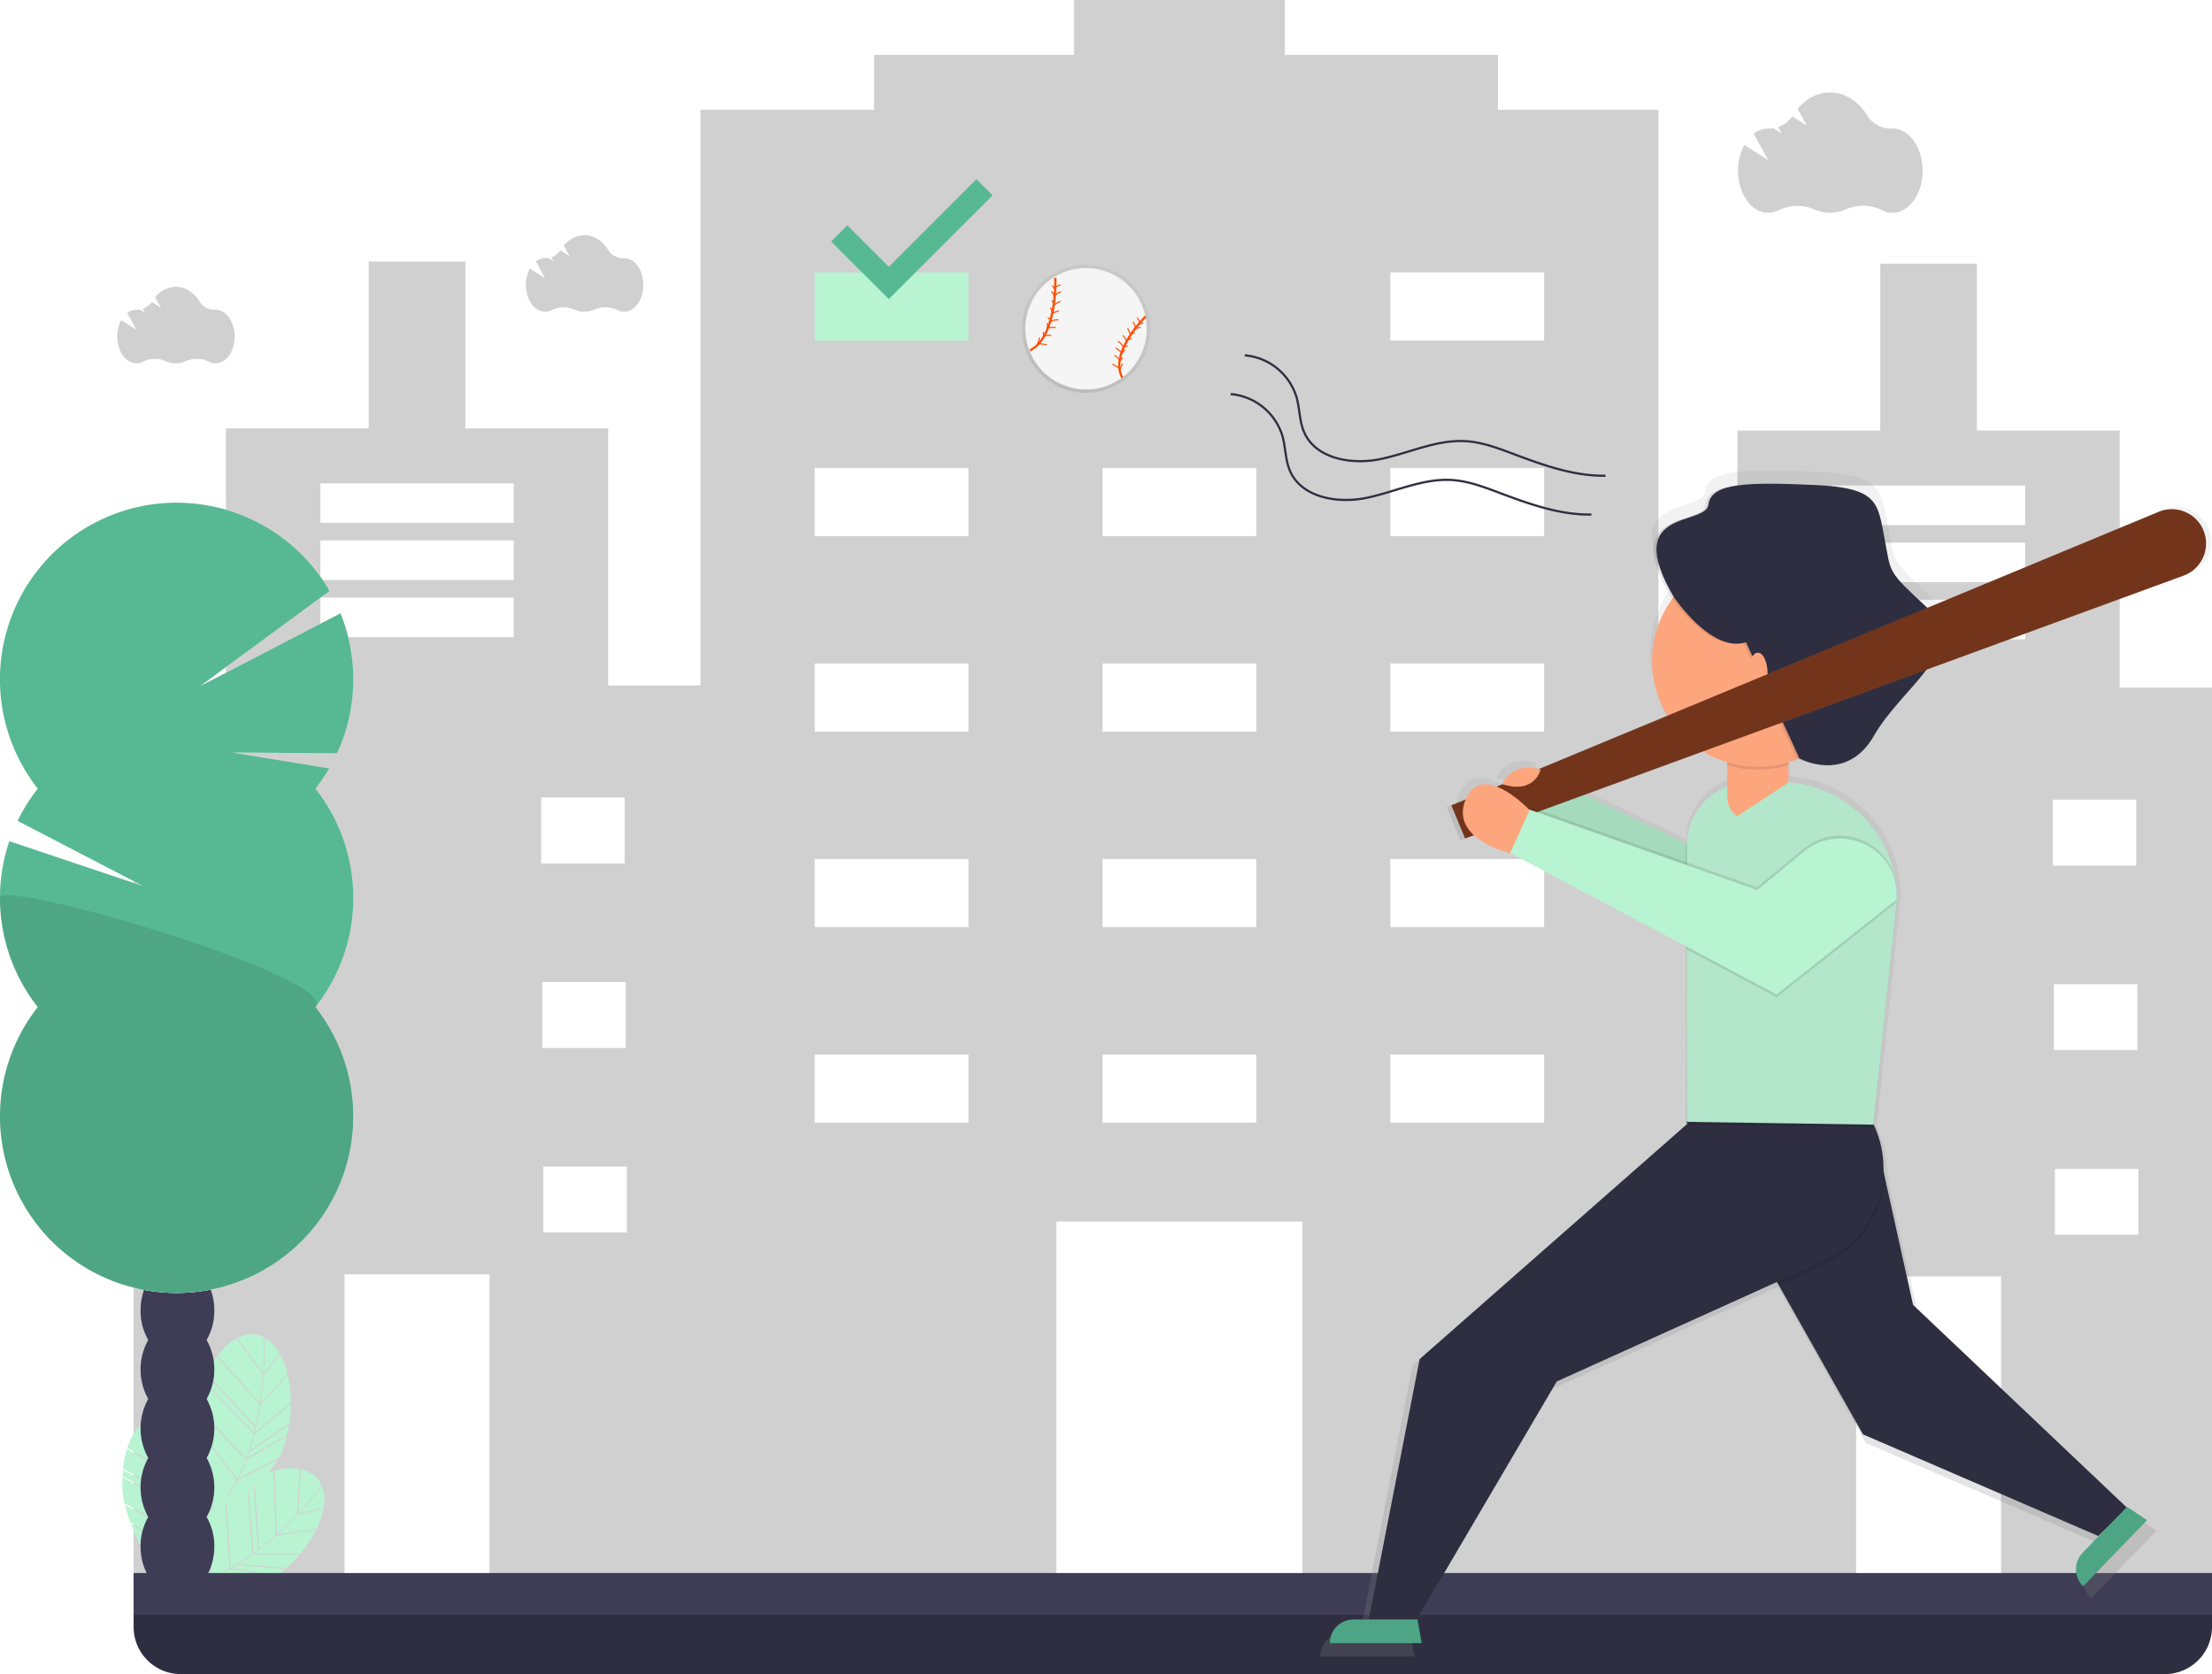 <svg xmlns="http://www.w3.org/2000/svg" xmlns:xlink="http://www.w3.org/1999/xlink" width="1006.813" height="762" viewBox="0 0 1006.813 762">
  <defs>
    <linearGradient id="linear-gradient" x1="0.5" y1="1" x2="0.5" gradientUnits="objectBoundingBox">
      <stop offset="0" stop-color="gray" stop-opacity="0.251"/>
      <stop offset="0.54" stop-color="gray" stop-opacity="0.122"/>
      <stop offset="1" stop-color="gray" stop-opacity="0.102"/>
    </linearGradient>
    <linearGradient id="linear-gradient-2" x1="0.5" y1="1" x2="0.5" y2="0" xlink:href="#linear-gradient"/>
    <linearGradient id="linear-gradient-3" x1="0.5" y1="1" x2="0.5" y2="0" xlink:href="#linear-gradient"/>
  </defs>
  <g id="Group_9" data-name="Group 9" transform="translate(-3428 260)">
    <g id="houseIllustration" transform="translate(3428.001 -260)">
      <rect id="Rectangle_4" data-name="Rectangle 4" width="86" height="55" transform="translate(365.406 113)" fill="#b8f3d2"/>
      <path id="Path_85" data-name="Path 85" d="M1061.406,382V265h-65V189h-44v76h-65V382h-36V119h-73V94h-97V69h-96V94h-91v25h-79V381h-42V264h-65V188h-44v76h-65V381h-42V796h96V649h66V796h258V625h112V796h156v1h96V650h66V797h96V382Zm-869.5,50h38v30h-38Zm.5,84h38v30h-38Zm38.5,114h-38V600h38Zm99.5-271h-88V341h88Zm0-26h-88V315h88Zm0-26h-88V289h88Zm12.5,125h38v30h-38Zm.5,84h38v30h-38Zm38.5,114h-38V600h38Zm155.5-50h-70V549h70Zm0-89h-70V460h70Zm0-89h-70V371h70Zm0-89h-70V282h70Zm0-89h-70V193h70Zm131,356h-70V549h70Zm0-89h-70V460h70Zm0-89h-70V371h70Zm0-89h-70V282h70Zm-70-89v0Zm201,356h-70V549h70Zm0-89h-70V460h70Zm0-89h-70V371h70Zm0-89h-70V282h70Zm0-89h-70V193h70Zm80.5,209h38v30h-38Zm.5,84h38v30h-38Zm38.5,114h-38V601h38Zm99.5-271h-88V342h88Zm0-26h-88V316h88Zm0-26h-88V290h88Zm12.5,125h38v30h-38Zm.5,84h38v30h-38Zm38.5,114h-38V601h38Z" transform="translate(-96.594 -69)" fill="#d1d0d0"/>
      <path id="Path_86" data-name="Path 86" d="M216.594,694.71c-.28,3.956-.718,8.381-1.394,13.03l12.226-13.559.067.227a35.627,35.627,0,0,0-3.576-9.331l.078.214Z" transform="translate(-96.594 -69)" fill="#b8f3d2"/>
      <path id="Path_87" data-name="Path 87" d="M216.642,694.016l7.169-9.123a18.767,18.767,0,0,0-6.412-6.833c-.131-.078-.263-.152-.4-.225C217.043,678.912,217.23,685.237,216.642,694.016Z" transform="translate(-96.594 -69)" fill="#b8f3d2"/>
      <path id="Path_88" data-name="Path 88" d="M210.174,729.783q-.473,1.439-.976,2.826l18-10.557.025.265q.564-2.462.94-4.924L210.191,729.9Z" transform="translate(-96.594 -69)" fill="#b8f3d2"/>
      <path id="Path_89" data-name="Path 89" d="M212.678,720.922l16.216-13.373.046.25a56.007,56.007,0,0,0-1.39-13.147l-12.459,13.817Q214.109,715,212.678,720.922Z" transform="translate(-96.594 -69)" fill="#b8f3d2"/>
      <path id="Path_90" data-name="Path 90" d="M214.813,708.206l-19.4-21.649.1-.245a46.76,46.76,0,0,0-4.656,8.2L213,718.082C213.759,714.641,214.351,711.31,214.813,708.206Z" transform="translate(-96.594 -69)" fill="#b8f3d2"/>
      <path id="Path_91" data-name="Path 91" d="M190.649,694.995h0c.035-.08.065-.168.1-.248Z" transform="translate(-96.594 -69)" fill="#b8f3d2"/>
      <path id="Path_92" data-name="Path 92" d="M189.569,697.651l-.1.247c.032-.085.068-.162.1-.247Z" transform="translate(-96.594 -69)" fill="#b8f3d2"/>
      <path id="Path_93" data-name="Path 93" d="M212.872,718.656,190.649,695q-.563,1.291-1.08,2.655l22.713,23.508Q212.592,719.9,212.872,718.656Z" transform="translate(-96.594 -69)" fill="#b8f3d2"/>
      <path id="Path_94" data-name="Path 94" d="M228.216,717.076a66.882,66.882,0,0,0,.722-8.987L212.5,721.644q-.977,3.943-2.149,7.581l17.828-12.407Z" transform="translate(-96.594 -69)" fill="#b8f3d2"/>
      <path id="Path_95" data-name="Path 95" d="M186.622,718.763l17.988,23.469a80.438,80.438,0,0,0,3.909-8.812l-21.95-23.054a64.693,64.693,0,0,0-.072,8.661Z" transform="translate(-96.594 -69)" fill="#b8f3d2"/>
      <path id="Path_96" data-name="Path 96" d="M216.675,677.814l.161-.072c-3.94-2.1-8.2-1.879-12.292.255l11.781,16C216.959,684.5,216.679,677.909,216.675,677.814Z" transform="translate(-96.594 -69)" fill="#b8f3d2"/>
      <path id="Path_97" data-name="Path 97" d="M208.615,734.179a79.892,79.892,0,0,1-3.533,7.946l18.094-9.362.018.26a31.688,31.688,0,0,0,3.172-7.34q.431-1.517.787-3.043l-18.219,10.682C208.828,733.609,208.723,733.9,208.615,734.179Z" transform="translate(-96.594 -69)" fill="#b8f3d2"/>
      <path id="Path_98" data-name="Path 98" d="M216.277,694.707l-12.052-16.369.113-.233a26.972,26.972,0,0,0-8.68,8.009L214.9,707.587C215.57,702.99,216,698.617,216.277,694.707Z" transform="translate(-96.594 -69)" fill="#b8f3d2"/>
      <path id="Path_99" data-name="Path 99" d="M208.717,732.891a108.56,108.56,0,0,0,3.426-11.172l-22.769-23.566q-.813,2.208-1.494,4.593a38.9,38.9,0,0,0-1.255,6.969L208.7,732.9Z" transform="translate(-96.594 -69)" fill="#b8f3d2"/>
      <path id="Path_100" data-name="Path 100" d="M232.1,758.315c-2.738,2.868-5.9,6-9.385,9.146l18.064-2.645-.093.218a35.624,35.624,0,0,0,3.2-9.468l-.077.215Z" transform="translate(-96.594 -69)" fill="#b8f3d2"/>
      <path id="Path_101" data-name="Path 101" d="M243.344,746c-.051-.144-.106-.285-.161-.425-.657.855-4.547,5.847-10.6,12.232l11.341-2.454a18.768,18.768,0,0,0-.58-9.353Z" transform="translate(-96.594 -69)" fill="#b8f3d2"/>
      <path id="Path_102" data-name="Path 102" d="M204.79,781.234q-1.282.807-2.554,1.554l20.6,3.353-.15.22q2.005-1.537,3.865-3.193l-21.826-1.831Z" transform="translate(-96.594 -69)" fill="#b8f3d2"/>
      <path id="Path_103" data-name="Path 103" d="M212.37,776.007l21.019.043-.124.222a56.011,56.011,0,0,0,7.315-11.013l-18.408,2.7Q217.248,772.359,212.37,776.007Z" transform="translate(-96.594 -69)" fill="#b8f3d2"/>
      <path id="Path_104" data-name="Path 104" d="M205.283,780.918l21.644,1.815-.138.222a66.886,66.886,0,0,0,6.288-6.461l-21.3-.043Q208.507,778.864,205.283,780.918Z" transform="translate(-96.594 -69)" fill="#b8f3d2"/>
      <path id="Path_105" data-name="Path 105" d="M178.773,791.629c.153-.155.316-.323.476-.488a55.642,55.642,0,0,0,12.845-3.67l.588-15.6q.262-.6.509-1.2l-.626,16.6a80.418,80.418,0,0,0,8.631-4.294l-2.01-29,.472-.247,2.007,28.961.02,0a108.565,108.565,0,0,0,9.764-6.419l-2.189-28.536c.155-.114.31-.224.465-.34l2.189,28.534q1.041-.772,2.05-1.552L212.159,745.5c.155-.127.309-.254.463-.383l1.807,28.909c2.779-2.166,5.36-4.354,7.7-6.45l-1.136-29.05.236-.122c-.807.21-1.626.46-2.453.732a40.988,40.988,0,0,0,4.18-5.7l-18.268,9.451a61.465,61.465,0,0,1-4.257,6.933c-.326.308-.653.616-.975.938l.024.347c-.149.2-.3.394-.448.587l-.032-.468c-.231.237-.455.487-.683.73a57.729,57.729,0,0,0,6.063-9.269l-17.857-23.3c.122,2.082.325,4.179.587,6.258a35.238,35.238,0,0,0-5.986-7.313l.141.18-4.127,11.245c.957,3.849,1.908,8.192,2.7,12.823l7.334-16.445c.033.256.069.512.1.768l-7.316,16.4q1.086,6.516,1.555,12.589l8.781-13.793c.05.2.1.4.15.592l-8.876,13.942q.29,4.052.3,7.874L192.6,750.348c.057.186.113.367.169.546L181.92,765.206l-.053-.11q0,1.514-.055,2.989l12.108-13.632q.1.285.179.525l-12.317,13.868c-.013.3-.024.611-.039.913a79.933,79.933,0,0,1-.9,8.649l1.168-1.183q-.332.689-.647,1.358l-.665.673c-.076.438-.163.865-.247,1.3q-.368.808-.709,1.577c.22-.984.424-1.972.6-2.97l-24.183-16.637c6.309,16.142,18.19,31.5,18.951,32.471.617-1.153,1.178-2.34,1.694-3.552.15-.014.3-.028.449-.044-.062.149-.126.3-.189.443-.075.008-.152.02-.227.028l.193.053c-.363.846-.739,1.678-1.142,2.482.528-.474,1.332-1.224,2.293-2.176,5.687,1.452,21.006,4.556,34.124-.03l-20.1-4.372a56.2,56.2,0,0,1-13.429,3.8ZM192.9,766.2l.482-.488-.028.731-.482.488Z" transform="translate(-96.594 -69)" fill="#b8f3d2"/>
      <path id="Path_106" data-name="Path 106" d="M242.942,745.354l.17.047c-1.692-4.134-5.121-6.68-9.63-7.644L232.35,757.6C238.9,750.687,242.885,745.43,242.942,745.354Z" transform="translate(-96.594 -69)" fill="#b8f3d2"/>
      <path id="Path_107" data-name="Path 107" d="M200.785,783.625A79.906,79.906,0,0,1,193,787.491l19.907,4.33-.152.212a31.683,31.683,0,0,0,7.125-3.63q1.3-.894,2.547-1.842l-20.846-3.393C201.313,783.322,201.048,783.476,200.785,783.625Z" transform="translate(-96.594 -69)" fill="#b8f3d2"/>
      <path id="Path_108" data-name="Path 108" d="M222.589,767.155c3.445-3.116,6.566-6.209,9.272-9.044l1.159-20.294.236-.107a26.971,26.971,0,0,0-11.793.633Z" transform="translate(-96.594 -69)" fill="#b8f3d2"/>
      <path id="Path_109" data-name="Path 109" d="M180.961,718.189a18.768,18.768,0,0,0-8.21-4.517c-.149-.034-.3-.063-.446-.091.37,1.013,2.5,6.97,4.658,15.5Z" transform="translate(-96.594 -69)" fill="#b8f3d2"/>
      <path id="Path_110" data-name="Path 110" d="M179.609,743.143l-25.145-14.592.023-.265a46.763,46.763,0,0,0-1.894,9.233l28.344,15.576C180.6,749.588,180.129,746.237,179.609,743.143Z" transform="translate(-96.594 -69)" fill="#b8f3d2"/>
      <path id="Path_111" data-name="Path 111" d="M152.545,738.047h0c.008-.087.01-.18.019-.266Z" transform="translate(-96.594 -69)" fill="#b8f3d2"/>
      <path id="Path_112" data-name="Path 112" d="M152.339,740.906l-.018.266c0-.091.015-.176.019-.266Z" transform="translate(-96.594 -69)" fill="#b8f3d2"/>
      <path id="Path_113" data-name="Path 113" d="M180.994,753.68l-28.448-15.633q-.137,1.4-.206,2.859l28.867,15.336Q181.112,754.95,180.994,753.68Z" transform="translate(-96.594 -69)" fill="#b8f3d2"/>
      <path id="Path_114" data-name="Path 114" d="M181.418,769.066l-28-15.141a64.715,64.715,0,0,0,2.608,8.259l.037-.289,24.362,16.759A80.45,80.45,0,0,0,181.418,769.066Z" transform="translate(-96.594 -69)" fill="#b8f3d2"/>
      <path id="Path_115" data-name="Path 115" d="M171.986,713.663l.131-.118c-4.4-.784-8.383.749-11.611,4.042l16.151,11.577C174.324,719.936,172.02,713.752,171.986,713.663Z" transform="translate(-96.594 -69)" fill="#b8f3d2"/>
      <path id="Path_116" data-name="Path 116" d="M176.829,729.852l-16.521-11.843.035-.257a26.97,26.97,0,0,0-5.779,10.3l24.94,14.473C178.717,737.948,177.775,733.656,176.829,729.852Z" transform="translate(-96.594 -69)" fill="#b8f3d2"/>
      <path id="Path_117" data-name="Path 117" d="M181.442,768.5a108.552,108.552,0,0,0-.2-11.684l-28.939-15.374q-.091,2.351,0,4.83a38.9,38.9,0,0,0,.96,7.016l28.161,15.227Z" transform="translate(-96.594 -69)" fill="#b8f3d2"/>
      <path id="Path_143" data-name="Path 143" d="M1008.339,737.906l-.018.266c0-.091.015-.176.019-.266Z" transform="translate(-96.594 -69)" fill="#b8f3d2"/>
      <path id="Path_144" data-name="Path 144" d="M1008.545,735.047h0c.008-.087.01-.18.019-.266Z" transform="translate(-96.594 -69)" fill="#b8f3d2"/>
      <path id="Path_150" data-name="Path 150" d="M60.812,727h946v13.535A21.465,21.465,0,0,1,985.347,762H82.276a21.465,21.465,0,0,1-21.465-21.465Z" fill="#2f2e41"/>
      <rect id="Rectangle_3" data-name="Rectangle 3" width="946" height="19" transform="translate(60.812 716)" fill="#3f3d56"/>
      <path id="Path_151" data-name="Path 151" d="M890.549,134.974l10.865,6.89-6.6-11.994a10.743,10.743,0,0,1,6.57-2.345l.175,0a12.591,12.591,0,0,0,2.254-.167l3.682,2.335-1.578-2.87a13.105,13.105,0,0,0,6.441-4.889l6.59,4.179-4.163-7.569c3.854-4.626,9.049-7.463,14.765-7.463,6.853,0,12.958,4.076,16.9,10.426a12.632,12.632,0,0,0,11.17,6.023q.184-.007.368-.007c7.566,0,13.7,8.578,13.7,19.159s-6.133,19.159-13.7,19.159a10.28,10.28,0,0,1-4.771-1.195,19.768,19.768,0,0,0-16.58-.324,17.284,17.284,0,0,1-14.1.033,19.782,19.782,0,0,0-16.434.318,10.271,10.271,0,0,1-4.721,1.168c-7.566,0-13.7-8.578-13.7-19.159a24.328,24.328,0,0,1,2.86-11.711Z" transform="translate(-96.594 -69)" fill="#d1d0d0"/>
      <path id="Path_152" data-name="Path 152" d="M337.791,191.244l6.911,4.383-4.2-7.629a6.834,6.834,0,0,1,4.179-1.492h.111a8.007,8.007,0,0,0,1.434-.106l2.342,1.485-1-1.826a8.336,8.336,0,0,0,4.1-3.11l4.192,2.658-2.648-4.815a12.268,12.268,0,0,1,9.392-4.747c4.359,0,8.243,2.593,10.75,6.632a8.035,8.035,0,0,0,7.105,3.831q.117,0,.234,0c4.813,0,8.714,5.457,8.714,12.188s-3.9,12.188-8.714,12.188a6.539,6.539,0,0,1-3.035-.76,12.575,12.575,0,0,0-10.547-.206,11,11,0,0,1-8.967.021,12.584,12.584,0,0,0-10.454.2,6.533,6.533,0,0,1-3,.743c-4.813,0-8.714-5.457-8.714-12.188a15.476,15.476,0,0,1,1.82-7.449Z" transform="translate(-96.594 -69)" fill="#d1d0d0"/>
      <path id="Path_153" data-name="Path 153" d="M151.791,214.738l6.911,4.383-4.2-7.629A6.834,6.834,0,0,1,158.685,210h.111a8.007,8.007,0,0,0,1.434-.106l2.342,1.485-1-1.826a8.336,8.336,0,0,0,4.1-3.11l4.192,2.658-2.648-4.815a12.268,12.268,0,0,1,9.392-4.747c4.359,0,8.243,2.593,10.75,6.632A8.035,8.035,0,0,0,194.457,210q.117,0,.234,0c4.813,0,8.714,5.457,8.714,12.188s-3.9,12.188-8.714,12.188a6.539,6.539,0,0,1-3.035-.76,12.575,12.575,0,0,0-10.547-.206,11,11,0,0,1-8.967.021,12.584,12.584,0,0,0-10.454.2,6.533,6.533,0,0,1-3,.743c-4.813,0-8.714-5.457-8.714-12.188A15.476,15.476,0,0,1,151.791,214.738Z" transform="translate(-96.594 -69)" fill="#d1d0d0"/>
      <path id="Path_185" data-name="Path 185" d="M190.642,678.908a26.49,26.49,0,0,0,3.5-13.429c0-12.136-7.515-21.975-16.786-21.975s-16.786,9.838-16.786,21.975a26.49,26.49,0,0,0,3.5,13.429,27.488,27.488,0,0,0,0,26.858,27.487,27.487,0,0,0,0,26.858,27.488,27.488,0,0,0,0,26.858,26.49,26.49,0,0,0-3.5,13.429c0,12.136,7.515,21.975,16.786,21.975s16.786-9.838,16.786-21.975a26.49,26.49,0,0,0-3.5-13.429,27.487,27.487,0,0,0,0-26.858,27.488,27.488,0,0,0,0-26.858A27.488,27.488,0,0,0,190.642,678.908Z" transform="translate(-96.594 -69)" fill="#3f3d56"/>
      <ellipse id="Ellipse_18" data-name="Ellipse 18" cx="16.786" cy="21.975" rx="16.786" ry="21.975" transform="translate(63.979 547.647)" fill="#3f3d56"/>
      <ellipse id="Ellipse_19" data-name="Ellipse 19" cx="16.786" cy="21.975" rx="16.786" ry="21.975" transform="translate(63.979 520.789)" fill="#3f3d56"/>
      <path id="Path_186" data-name="Path 186" d="M240.2,427.967a80.587,80.587,0,0,0,6.251-9.2l-44.107-7.244,47.7.355a80.547,80.547,0,0,0,1.535-63.71l-64,33.2L246.6,337.98a80.412,80.412,0,1,0-132.8,89.987,80.451,80.451,0,0,0-9.17,14.663l57.254,29.745-61.049-20.489A80.454,80.454,0,0,0,113.8,527.394a80.406,80.406,0,1,0,126.4,0,80.417,80.417,0,0,0,0-99.426Z" transform="translate(-96.594 -69)" fill="#f2f2f2"/>
      <path id="Path_187" data-name="Path 187" d="M96.594,477.681A80.061,80.061,0,0,0,113.8,527.394a80.406,80.406,0,1,0,126.4,0C250.975,513.713,96.594,468.656,96.594,477.681Z" transform="translate(-96.594 -69)" fill="#f2f2f2"/>
      <path id="Path_188" data-name="Path 188" d="M240.2,427.967a80.587,80.587,0,0,0,6.251-9.2l-44.107-7.244,47.7.355a80.547,80.547,0,0,0,1.535-63.71l-64,33.2L246.6,337.98a80.412,80.412,0,1,0-132.8,89.987,80.451,80.451,0,0,0-9.17,14.663l57.254,29.745-61.049-20.489A80.454,80.454,0,0,0,113.8,527.394a80.406,80.406,0,1,0,126.4,0,80.417,80.417,0,0,0,0-99.426Z" transform="translate(-96.594 -69)" fill="#57b894"/>
      <path id="Path_189" data-name="Path 189" d="M96.594,477.681A80.061,80.061,0,0,0,113.8,527.394a80.406,80.406,0,1,0,126.4,0C250.975,513.713,96.594,468.656,96.594,477.681Z" transform="translate(-96.594 -69)" opacity="0.1"/>
      <path id="Path_192" data-name="Path 192" d="M706.452,263.556l-39.9,39.9-18.9-18.9-7.359,7.359,26.237,26.237,47.281-47.231Z" transform="translate(-262 -182)" fill="#57b894"/>
    </g>
    <path id="Path_43" data-name="Path 43" d="M817.4,538.908l-.237.251L717.74,444.892l-13.237-59.7c0-.362.042-.7.049-1.08l-.62-2.787a47.143,47.143,0,0,0-4.549-20.343l10.9-103.7v-1.3c0-1.777-.091-3.525-.258-5.253a25.91,25.91,0,0,0-.453-3.483,54.507,54.507,0,0,0-49.839-45.6h0v-9.4q2.229-.7,4.361-1.547a30.243,30.243,0,0,0,13.237,2.9c7.078.181,15.786-2.473,22.293-13.829,12.965-22.69,44.726-40.839,25.282-58.987s-17.18-15.884-20.419-32.743-2.919-23.687-32.743-24.955c-7.921-.341-15.013-.592-21.193-.585-17.862-.077-28.4,1.853-29.371,9.663-1.3,10.373-40.741,1.177-16.156,43.047,0,0,.216.327.627.906a49.261,49.261,0,0,0,25.575,76.132v11.272a29.594,29.594,0,0,0-18.775,26.6l-68.8-32.618a9.573,9.573,0,0,0,.7-1.853c-14.261-3.887-17.863,6.8-17.863,6.8,5.246,1.679,8.994,1.393,11.662.286l-2.787,8.172c-6.639-5.72-20.252-15.048-25.972-1.393-7.705,18.42,20.67,25.01,20.67,25.01l.056-.125L612.2,278l-.139,1.226.327.174v79.908h-.327l.327.571v.871L488.007,470.126,464.32,591.395h-7.169a11.021,11.021,0,0,0-11.021,11.021h42.782l-1.944-11.021H476l10.777-.2L551.8,480.555l102.313-46.266.864,1.526.209-.1,39.208,69.465L803.945,552.5l3.79-3.609-11.063,11.446a11.021,11.021,0,0,0,.258,15.584l29.741-30.751Z" transform="translate(3582.847 -108.413)" fill="url(#linear-gradient)"/>
    <path id="Path_44" data-name="Path 44" d="M706.451,299.687l-40.644,43.089-90.748-64.63,6.618-19.646,77.511,36.749,33.2-36.749S707.866,277.512,706.451,299.687Z" transform="translate(3543.738 -167.867)" fill="#a5dabc"/>
    <path id="Path_45" data-name="Path 45" d="M698.431,345.121l40.644-43.089c.961-15.013-5.817-28.563-10.3-35.76-.564,0-1.129-.042-1.7-.042h-6.925l-28.34,31.35-7.113-3.372v41.1Z" transform="translate(3510.481 -170.212)" opacity="0.1"/>
    <path id="Path_46" data-name="Path 46" d="M513.12,425.2l80.472,142.573,107.085,46.252,13.306-12.672L616.4,508.842l-18.378-83.008Z" transform="translate(3682.354 -174.891)" fill="#2f2e41"/>
    <path id="Path_47" data-name="Path 47" d="M686.94,491.194l40.671,72.035,21.248-9.607a46.314,46.314,0,0,0,27.219-40.929L771.2,490.685l-83.224-.425Z" transform="translate(3509.802 -238.167)" opacity="0.1"/>
    <path id="Path_48" data-name="Path 48" d="M623.892,488,500.9,596.095,477.71,714.842l22.022-.4L563.3,606.287,684.759,551.4a46.335,46.335,0,0,0,22.356-62.972h0Z" transform="translate(3573.268 -237.482)" fill="#2f2e41"/>
    <path id="Path_49" data-name="Path 49" d="M770.48,423.932l-84.91-1.254V296.986A28.926,28.926,0,0,1,714.5,268.06h13.474a53.274,53.274,0,0,1,53.274,53.274Z" transform="translate(3510.217 -170.767)" opacity="0.1"/>
    <path id="Path_50" data-name="Path 50" d="M770.48,422.126l-84.91-1.268V295.166A28.926,28.926,0,0,1,714.5,266.24h13.474a53.274,53.274,0,0,1,53.274,53.274Z" transform="translate(3510.217 -170.215)" fill="#b3e6ca"/>
    <path id="Path_51" data-name="Path 51" d="M494.11,824.08h-41.8a10.771,10.771,0,0,1,10.77-10.771h29.149Z" transform="translate(3580.973 -336.159)" fill="#4ea585"/>
    <path id="Path_52" data-name="Path 52" d="M972.129,745.787,943.05,775.848h0a10.77,10.77,0,0,1-.258-15.229l20.266-20.949Z" transform="translate(3433.111 -313.822)" fill="#4ea585"/>
    <path id="Path_53" data-name="Path 53" d="M780.8,332.76l-54.493,43.089L685.12,353.967,689.1,318.3l28.333,10.018,21.207-17.507c17.145-14.149,43.354-1.449,42.239,20.754Q780.849,332.161,780.8,332.76Z" transform="translate(3510.354 -181.928)" opacity="0.1"/>
    <path id="Path_54" data-name="Path 54" d="M539.95,158.26h27.867v38.268a11.147,11.147,0,0,1-11.147,11.147H551.1a11.147,11.147,0,0,1-11.147-11.147Z" transform="translate(3674.215 -93.919)" fill="#fda57d"/>
    <path id="Path_55" data-name="Path 55" d="M711.95,245.236a48.265,48.265,0,0,0,27.867,0V222.58H711.95Z" transform="translate(3502.215 -156.971)" opacity="0.1"/>
    <circle id="Ellipse_10" data-name="Ellipse 10" cx="48.154" cy="48.154" r="48.154" transform="translate(4179.952 -7.262)" fill="#fda57d"/>
    <path id="Path_56" data-name="Path 56" d="M671.755,122.746s17.061,25.721,32.9,20.649l24.293,52.856s21.332,11.774,34-10.4,43.723-39.919,24.711-57.663-31.684-15.842-34.833-32.318,12.017-22.8-17.11-24.07-46.886-1.268-48.154,8.869S647.728,81.817,671.755,122.746Z" transform="translate(3516.793 -111.06)" opacity="0.1"/>
    <path id="Path_57" data-name="Path 57" d="M673.575,122.755s17.061,25.721,32.9,20.649l24.293,52.863s21.332,11.774,34-10.4S808.5,145.947,789.486,128.2s-16.79-15.522-19.96-32-2.849-23.129-32-24.383-46.886-1.268-48.154,8.869S649.547,81.826,673.575,122.755Z" transform="translate(3516.242 -111.068)" fill="#2f2e41"/>
    <path id="Path_58" data-name="Path 58" d="M541.49,221.535l26.808-17.6,8.235,8.736L558.788,230.4Z" transform="translate(3673.748 -107.772)" fill="#b3e6ca"/>
    <ellipse id="Ellipse_11" data-name="Ellipse 11" cx="4.438" cy="9.503" rx="4.438" ry="9.503" transform="translate(4223.668 37.094)" fill="#fda57d"/>
    <path id="Path_59" data-name="Path 59" d="M875.385,96.419h0a15.8,15.8,0,0,1-9.057,20.6L534.84,238.239,528.57,223,854.645,87.655a15.8,15.8,0,0,1,20.74,8.764Z" transform="translate(3557.84 -115.678)" fill="url(#linear-gradient-2)"/>
    <path id="Path_60" data-name="Path 60" d="M874.131,97.722h0a15.591,15.591,0,0,1-8.973,20.336l-327.2,119.694L531.74,222.7,853.663,89.09a15.591,15.591,0,0,1,20.468,8.632Z" transform="translate(3556.879 -116.117)" fill="#72351c"/>
    <path id="Path_61" data-name="Path 61" d="M745.762,323.337l-54.493,43.089L569.61,301.8l8.869-19.646L682.393,318.9,703.6,301.392c17.145-14.149,43.354-1.449,42.239,20.754Q745.811,322.745,745.762,323.337Z" transform="translate(3545.392 -175.041)" opacity="0.1"/>
    <path id="Path_62" data-name="Path 62" d="M745.762,325.166l-54.493,43.089L569.61,303.618,578.479,284l103.915,36.728L703.6,303.221c17.145-14.149,43.354-1.449,42.239,20.754Q745.811,324.574,745.762,325.166Z" transform="translate(3545.392 -175.602)" fill="#b8f3d2"/>
    <path id="Path_63" data-name="Path 63" d="M560.7,298.963s-27.734-6.444-20.2-24.446,29.072,4.807,29.072,4.807Z" transform="translate(3554.616 -170.626)" fill="#fda57d"/>
    <path id="Path_64" data-name="Path 64" d="M582.465,257.643s-2.612,11.4-17.465,6.646C565,264.324,568.525,253.874,582.465,257.643Z" transform="translate(3546.79 -167.358)" fill="#fda57d"/>
    <g id="Group_8" data-name="Group 8" transform="translate(306.611 -1483.218) rotate(20)">
      <circle id="Ellipse_12" data-name="Ellipse 12" cx="29.197" cy="29.197" r="29.197" transform="translate(3838 24.227)" fill="url(#linear-gradient-3)"/>
      <g id="Group_7" data-name="Group 7" transform="translate(3839.579 25.806)">
        <path id="Path_65" data-name="Path 65" d="M288,180.65a27.051,27.051,0,0,1,28.84,10.1c3.054,4.363,4.808,9.555,8.412,13.429,9.119,9.782,25.576,6.771,36.92-.253s21.073-17.251,33.883-21c6.981-2.042,14.354-1.981,21.614-1.911,14.642.148,29.669.2,43.377-5.017" transform="translate(-188.357 -166.391)" fill="none" stroke="#2f2e41" stroke-miterlimit="10" stroke-width="1"/>
        <path id="Path_66" data-name="Path 66" d="M288,202.174a27.051,27.051,0,0,1,28.84,10.1c3.054,4.363,4.808,9.555,8.412,13.429,9.119,9.764,25.576,6.763,36.92-.227s21.073-17.251,33.883-21c6.981-2.042,14.354-1.981,21.614-1.911,14.642.148,29.669.2,43.377-5.017" transform="translate(-188.357 -169.137)" fill="none" stroke="#2f2e41" stroke-miterlimit="10" stroke-width="1"/>
        <circle id="Ellipse_13" data-name="Ellipse 13" cx="27.618" cy="27.618" r="27.618" fill="#f5f5f5"/>
      </g>
      <g id="Group_6" data-name="Group 6" transform="translate(3846.116 36.399)">
        <path id="Path_67" data-name="Path 67" d="M178.43,180s10.227,24.668.489,35" transform="translate(-178.43 -180)" fill="none" stroke="#ff4c00" stroke-miterlimit="10" stroke-width="1"/>
        <path id="Path_68" data-name="Path 68" d="M178.59,183.766l1.065.933a4.989,4.989,0,0,1,2.085-2.409" transform="translate(-178.451 -179.942)" fill="none" stroke="#ff4c00" stroke-linecap="round" stroke-miterlimit="10" stroke-width="0.5"/>
        <path id="Path_69" data-name="Path 69" d="M179.12,186.433A4.018,4.018,0,0,1,181,188.083a4.892,4.892,0,0,1,1.99-2.973" transform="translate(-178.518 -179.871)" fill="none" stroke="#ff4c00" stroke-linecap="round" stroke-miterlimit="10" stroke-width="0.5"/>
        <path id="Path_70" data-name="Path 70" d="M180.95,190.1a2.929,2.929,0,0,1,1.361,1.7,21.412,21.412,0,0,1,2.173-2.655" transform="translate(-178.752 -179.769)" fill="none" stroke="#ff4c00" stroke-linecap="round" stroke-miterlimit="10" stroke-width="0.5"/>
        <path id="Path_71" data-name="Path 71" d="M181.58,193.36a3.578,3.578,0,0,1,1.379,2.5,6.558,6.558,0,0,1,2.5-2.42" transform="translate(-178.832 -179.662)" fill="none" stroke="#ff4c00" stroke-linecap="round" stroke-miterlimit="10" stroke-width="0.5"/>
        <path id="Path_72" data-name="Path 72" d="M182.05,197.817a.877.877,0,0,1,.925.482,3.562,3.562,0,0,1,.375,1.179,6.018,6.018,0,0,1,3.342-2.348" transform="translate(-178.891 -179.567)" fill="none" stroke="#ff4c00" stroke-linecap="round" stroke-miterlimit="10" stroke-width="0.5"/>
        <path id="Path_73" data-name="Path 73" d="M182.61,200.28a2.435,2.435,0,0,1,.6,1.835l3.438-1.374" transform="translate(-178.963 -179.487)" fill="none" stroke="#ff4c00" stroke-linecap="round" stroke-miterlimit="10" stroke-width="0.5"/>
        <path id="Path_74" data-name="Path 74" d="M182.34,204.53a4.521,4.521,0,0,1,.576,1.64,13.4,13.4,0,0,1,3.115-1.487" transform="translate(-178.929 -179.38)" fill="none" stroke="#ff4c00" stroke-linecap="round" stroke-miterlimit="10" stroke-width="0.5"/>
        <path id="Path_75" data-name="Path 75" d="M181.41,207.49a17.736,17.736,0,0,1,.1,2.686q1.9-.482,3.839-.8" transform="translate(-178.81 -179.305)" fill="none" stroke="#ff4c00" stroke-linecap="round" stroke-miterlimit="10" stroke-width="0.5"/>
      </g>
      <path id="Path_76" data-name="Path 76" d="M231.8,180s-10.227,20.995-.489,29.791" transform="translate(3658.979 -141.096)" fill="none" stroke="#ff4c00" stroke-miterlimit="10" stroke-width="1"/>
      <path id="Path_77" data-name="Path 77" d="M231.87,183.547l-1.065.794a4.538,4.538,0,0,0-2.086-2.051" transform="translate(3658.774 -141.388)" fill="none" stroke="#ff4c00" stroke-linecap="round" stroke-miterlimit="10" stroke-width="0.5"/>
      <path id="Path_78" data-name="Path 78" d="M231.246,186.236a3.892,3.892,0,0,0-1.876,1.4,4.206,4.206,0,0,0-1.99-2.531" transform="translate(3658.945 -141.747)" fill="none" stroke="#ff4c00" stroke-linecap="round" stroke-miterlimit="10" stroke-width="0.5"/>
      <path id="Path_79" data-name="Path 79" d="M229.484,189.962a2.618,2.618,0,0,0-1.361,1.449,19.2,19.2,0,0,0-2.173-2.26" transform="translate(3659.127 -142.262)" fill="none" stroke="#ff4c00" stroke-linecap="round" stroke-miterlimit="10" stroke-width="0.5"/>
      <path id="Path_80" data-name="Path 80" d="M228.774,193.36a2.967,2.967,0,0,0-1.379,2.129,6.213,6.213,0,0,0-2.5-2.059" transform="translate(3659.261 -142.798)" fill="none" stroke="#ff4c00" stroke-linecap="round" stroke-miterlimit="10" stroke-width="0.5"/>
      <path id="Path_81" data-name="Path 81" d="M228.192,197.715a.925.925,0,0,0-.925.41,2.723,2.723,0,0,0-.375,1,6.108,6.108,0,0,0-3.342-2" transform="translate(3659.433 -143.278)" fill="none" stroke="#ff4c00" stroke-linecap="round" stroke-miterlimit="10" stroke-width="0.5"/>
      <path id="Path_82" data-name="Path 82" d="M227.72,200.28a1.885,1.885,0,0,0-.6,1.562l-3.438-1.169" transform="translate(3659.416 -143.679)" fill="none" stroke="#ff4c00" stroke-linecap="round" stroke-miterlimit="10" stroke-width="0.5"/>
      <path id="Path_83" data-name="Path 83" d="M228.051,204.53a3.49,3.49,0,0,0-.576,1.4,14.539,14.539,0,0,0-3.115-1.265" transform="translate(3659.329 -144.221)" fill="none" stroke="#ff4c00" stroke-linecap="round" stroke-miterlimit="10" stroke-width="0.5"/>
      <path id="Path_84" data-name="Path 84" d="M228.945,207.49a12.861,12.861,0,0,0-.1,2.286q-1.9-.41-3.839-.681" transform="translate(3659.247 -144.598)" fill="none" stroke="#ff4c00" stroke-linecap="round" stroke-miterlimit="10" stroke-width="0.5"/>
    </g>
  </g>
</svg>
